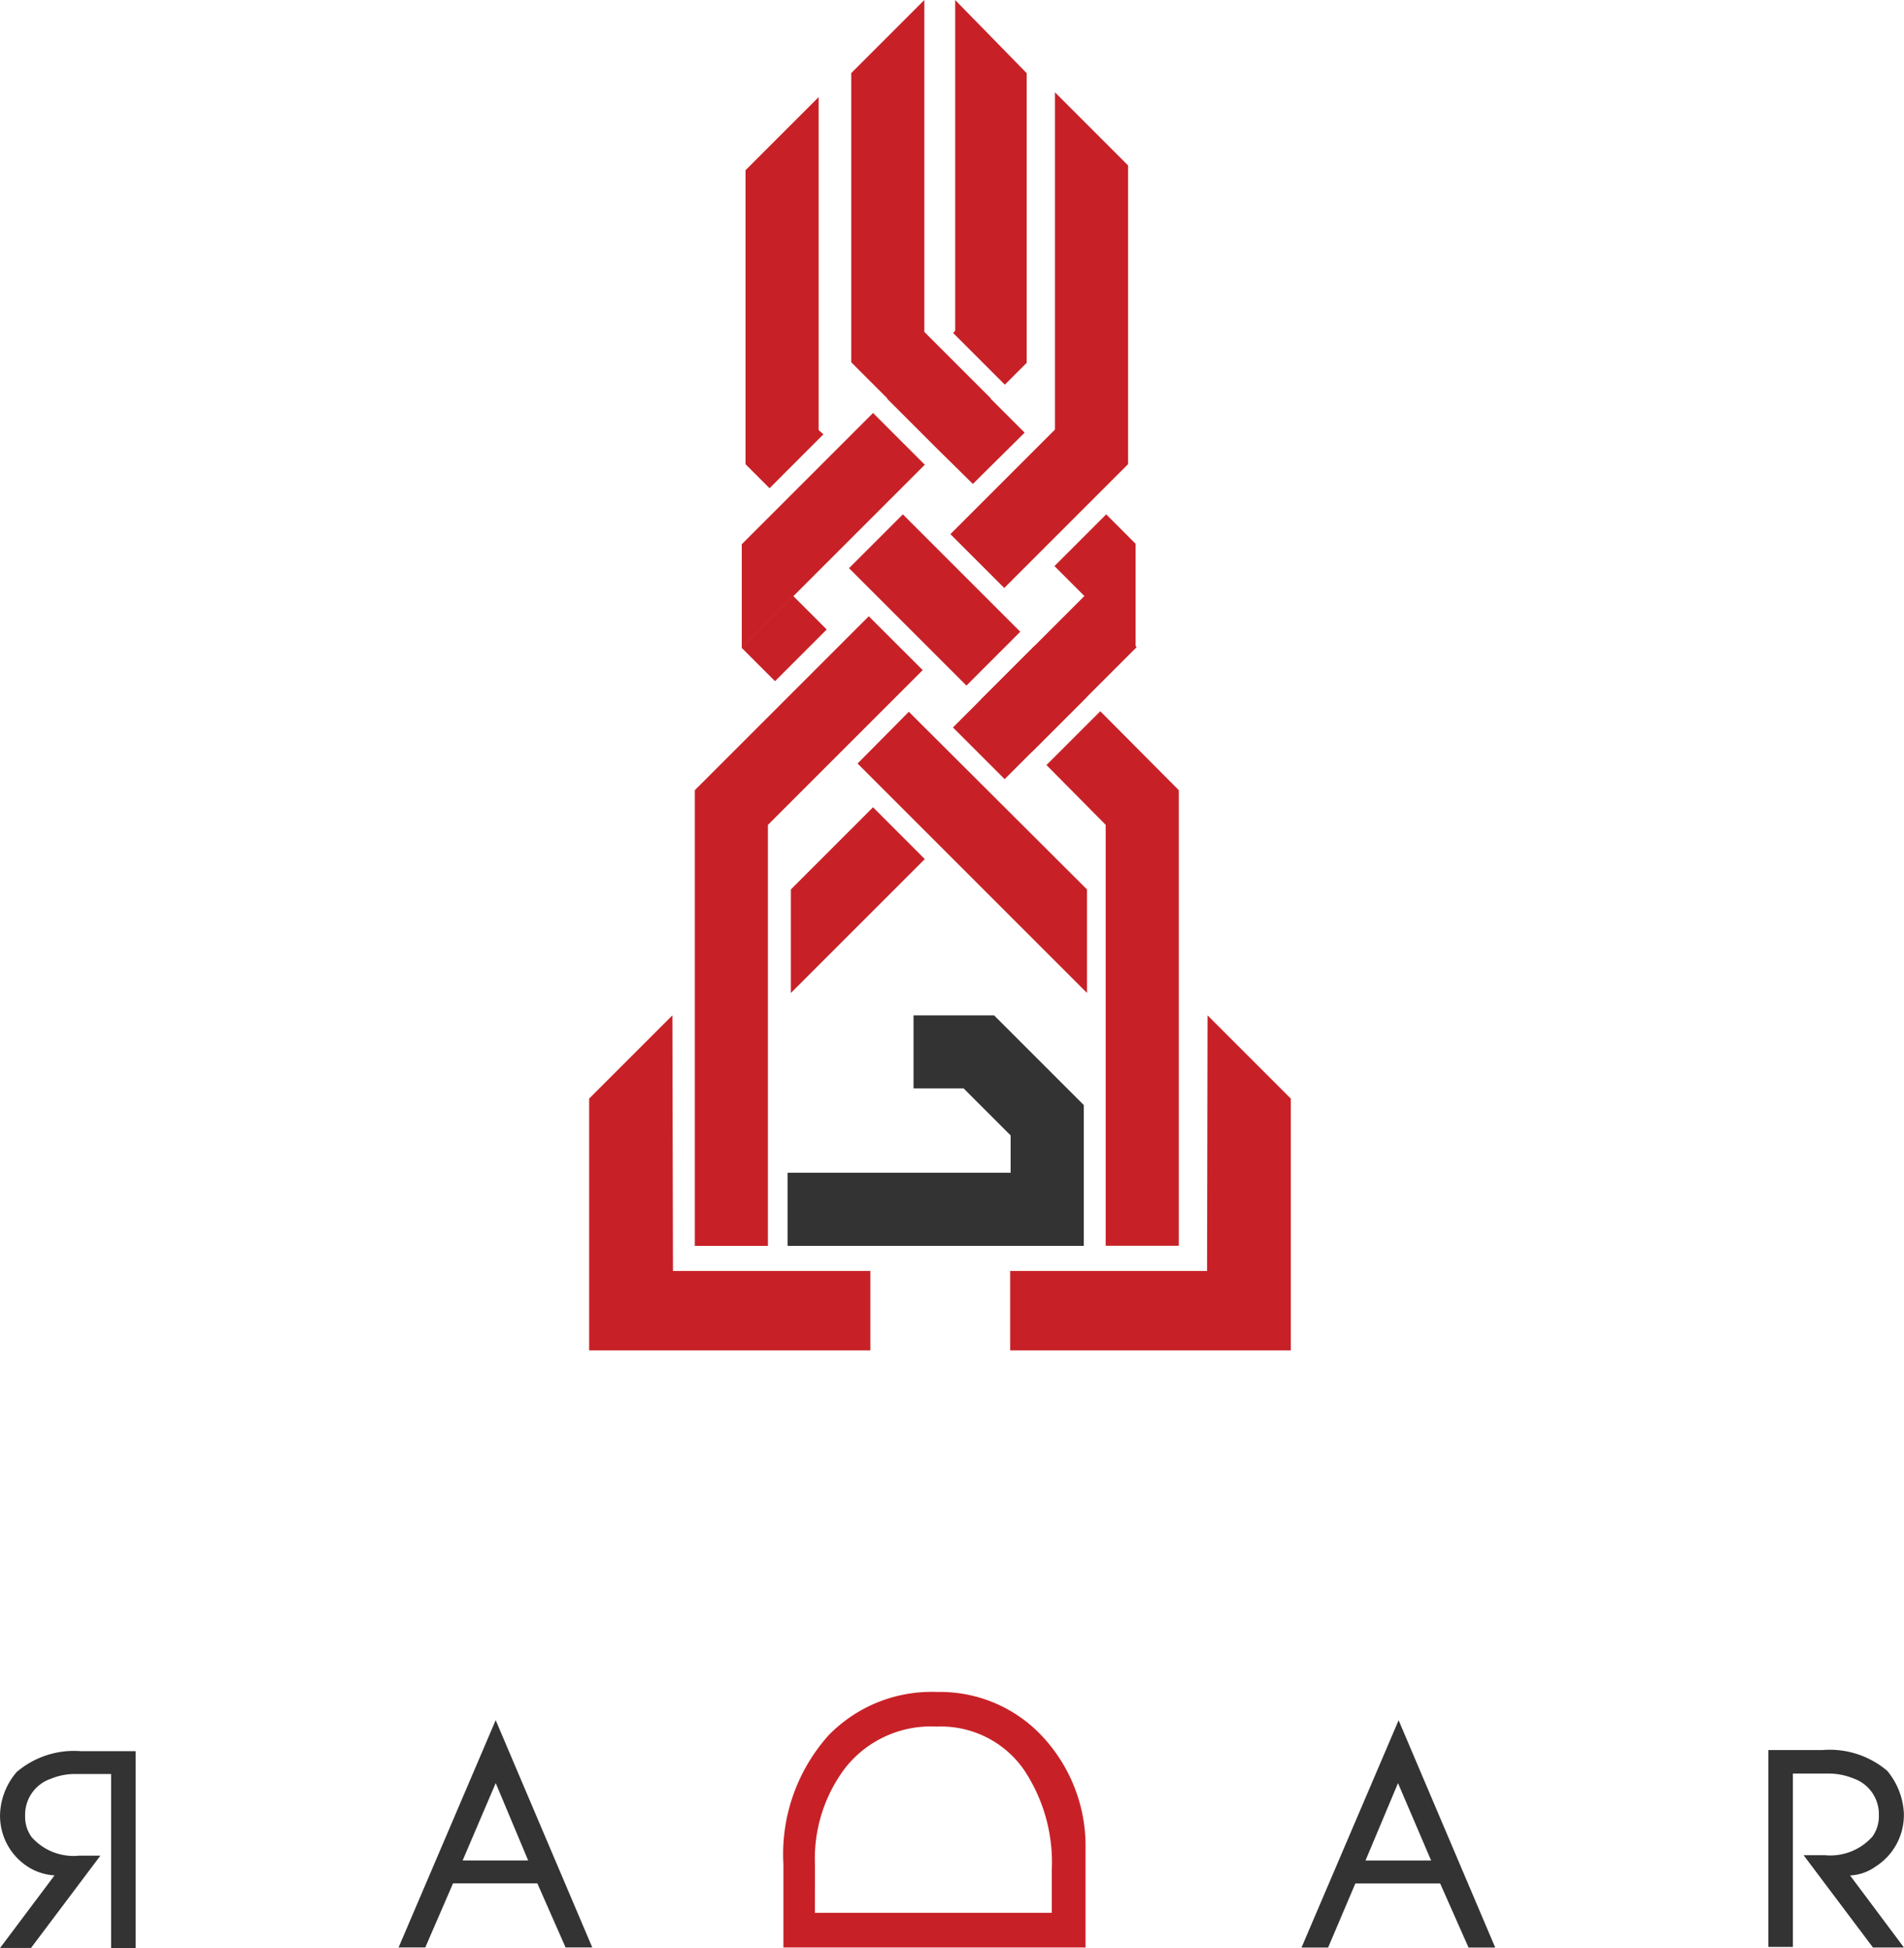 <svg xmlns="http://www.w3.org/2000/svg" width="74.276" height="76" viewBox="0 0 74.276 76"><g transform="translate(0.004)"><path d="M276,357.8l3.247,3.247v9.825H268.3v-3.1h7.681Z" transform="translate(-228.897 -318.187)" fill="#c72127"/><path d="M192.647,357.8l-3.247,3.247v9.825h10.97v-3.1h-7.7Z" transform="translate(-166.421 -318.187)" fill="#c72127"/><path d="M238.153,361.3l-3.5-3.5h-3.143v2.852h1.956l1.832,1.832v1.457h-8.7v2.852h11.553V361.3Z" transform="translate(-195.877 -318.187)" fill="#333"/><rect width="7.286" height="2.852" transform="translate(37.171 28.381) rotate(-45)" fill="#c72127"/><path d="M230.406,318.8l-3.206,3.206v4.04l5.225-5.225Z" transform="translate(-196.352 -287.305)" fill="#c72127"/><rect width="2.852" height="1.853" transform="translate(28.919 25.265) rotate(-45)" fill="#c72127"/><path d="M241.7,300.9l-2,2.019,8.951,8.951v-4.038Z" transform="translate(-206.25 -273.131)" fill="#c72127"/><rect width="2.977" height="2.852" transform="translate(38.252 27.301) rotate(-45)" fill="#c72127"/><path d="M277.2,300.8l-2.1,2.1,2.31,2.331v16.424h2.852V303.88Z" transform="translate(-234.281 -273.052)" fill="#c72127"/><path d="M259.2,204.139l4.831-4.831h0V187.654l-2.852-2.852v13.156l-4.08,4.08Z" transform="translate(-220.028 -181.199)" fill="#c72127"/><path d="M215.986,283l-6.786,6.786v17.777h2.852V291.139l6.038-6.038Z" transform="translate(-182.099 -258.957)" fill="#c72127"/><path d="M240.2,263.9l-2.1,2.1,4.58,4.58,2.1-2.1Z" transform="translate(-204.983 -243.833)" fill="#c72127"/><path d="M221.739,198.856l-.187-.167V185.7l-2.852,2.852v11.47h0l.937.937Z" transform="translate(-189.621 -181.911)" fill="#c72127"/><path d="M278.619,263.9l-2.019,2.019,3.164,3.164v-4.036Z" transform="translate(-235.469 -243.833)" fill="#c72127"/><path d="M257.683,180.406l-.083.083,2.019,2.019.853-.853v-11.3l-2.789-2.852Z" transform="translate(-220.424 -167.5)" fill="#c72127"/><path d="M243.954,183.049l-2.6-2.6V167.5l-2.852,2.852v11.282l1.415,1.415h-.021l2.019,2.019h0l1.332,1.312,2.019-2-1.332-1.332Z" transform="translate(-205.299 -167.5)" fill="#c72127"/><path d="M218,250.021v4.038l7.14-7.14-2.019-2.019Z" transform="translate(-189.067 -228.788)" fill="#c72127"/><path d="M83.346,492H81.934a2.455,2.455,0,0,0-.958.187,1.482,1.482,0,0,0-1,1.437,1.352,1.352,0,0,0,.25.833,2.179,2.179,0,0,0,1.853.729h.833l-2.706,3.6H79l2.123-2.831a2.164,2.164,0,0,1-1-.312A2.361,2.361,0,0,1,79,493.523a2.673,2.673,0,0,1,.646-1.6,3.447,3.447,0,0,1,2.519-.813h2.123v7.681h-.958V492Zm16.612,4.267H96.669l-1.083,2.5H94.545l3.788-8.867,3.768,8.867H101.06Zm-1.624-3.913-1.29,3.019H99.6Z" transform="translate(-79 -422.789)" fill="#333" fill-rule="evenodd"/><path d="M237.561,494.568H225.8V491.32a6.948,6.948,0,0,1,1.769-5.037A5.6,5.6,0,0,1,231.8,484.6a5.451,5.451,0,0,1,4.247,1.894,6.265,6.265,0,0,1,1.54,4.227v3.851Zm-10.533-1.353h9.242v-1.686a6.5,6.5,0,0,0-1.1-3.914,3.948,3.948,0,0,0-3.393-1.665,4.249,4.249,0,0,0-3.559,1.606,5.857,5.857,0,0,0-1.187,3.768Z" transform="translate(-195.243 -418.589)" fill="#c72127"/><path d="M344.3,495.958l2.1,2.81h-1.208l-2.706-3.6h.833a2.2,2.2,0,0,0,1.853-.728,1.352,1.352,0,0,0,.25-.833,1.473,1.473,0,0,0-1-1.437,2.533,2.533,0,0,0-.958-.187h-1.395v6.763h-.958v-7.68h2.1a3.468,3.468,0,0,1,2.54.812,2.812,2.812,0,0,1,.646,1.624,2.385,2.385,0,0,1-1.124,2.123,1.84,1.84,0,0,1-.978.333m-15.987.312H325l-1.062,2.5H322.9l3.788-8.867,3.768,8.867h-1.041Zm-1.644-3.914-1.268,3.019h2.56Z" transform="translate(-272.131 -422.789)" fill="#333" fill-rule="evenodd"/></g></svg>